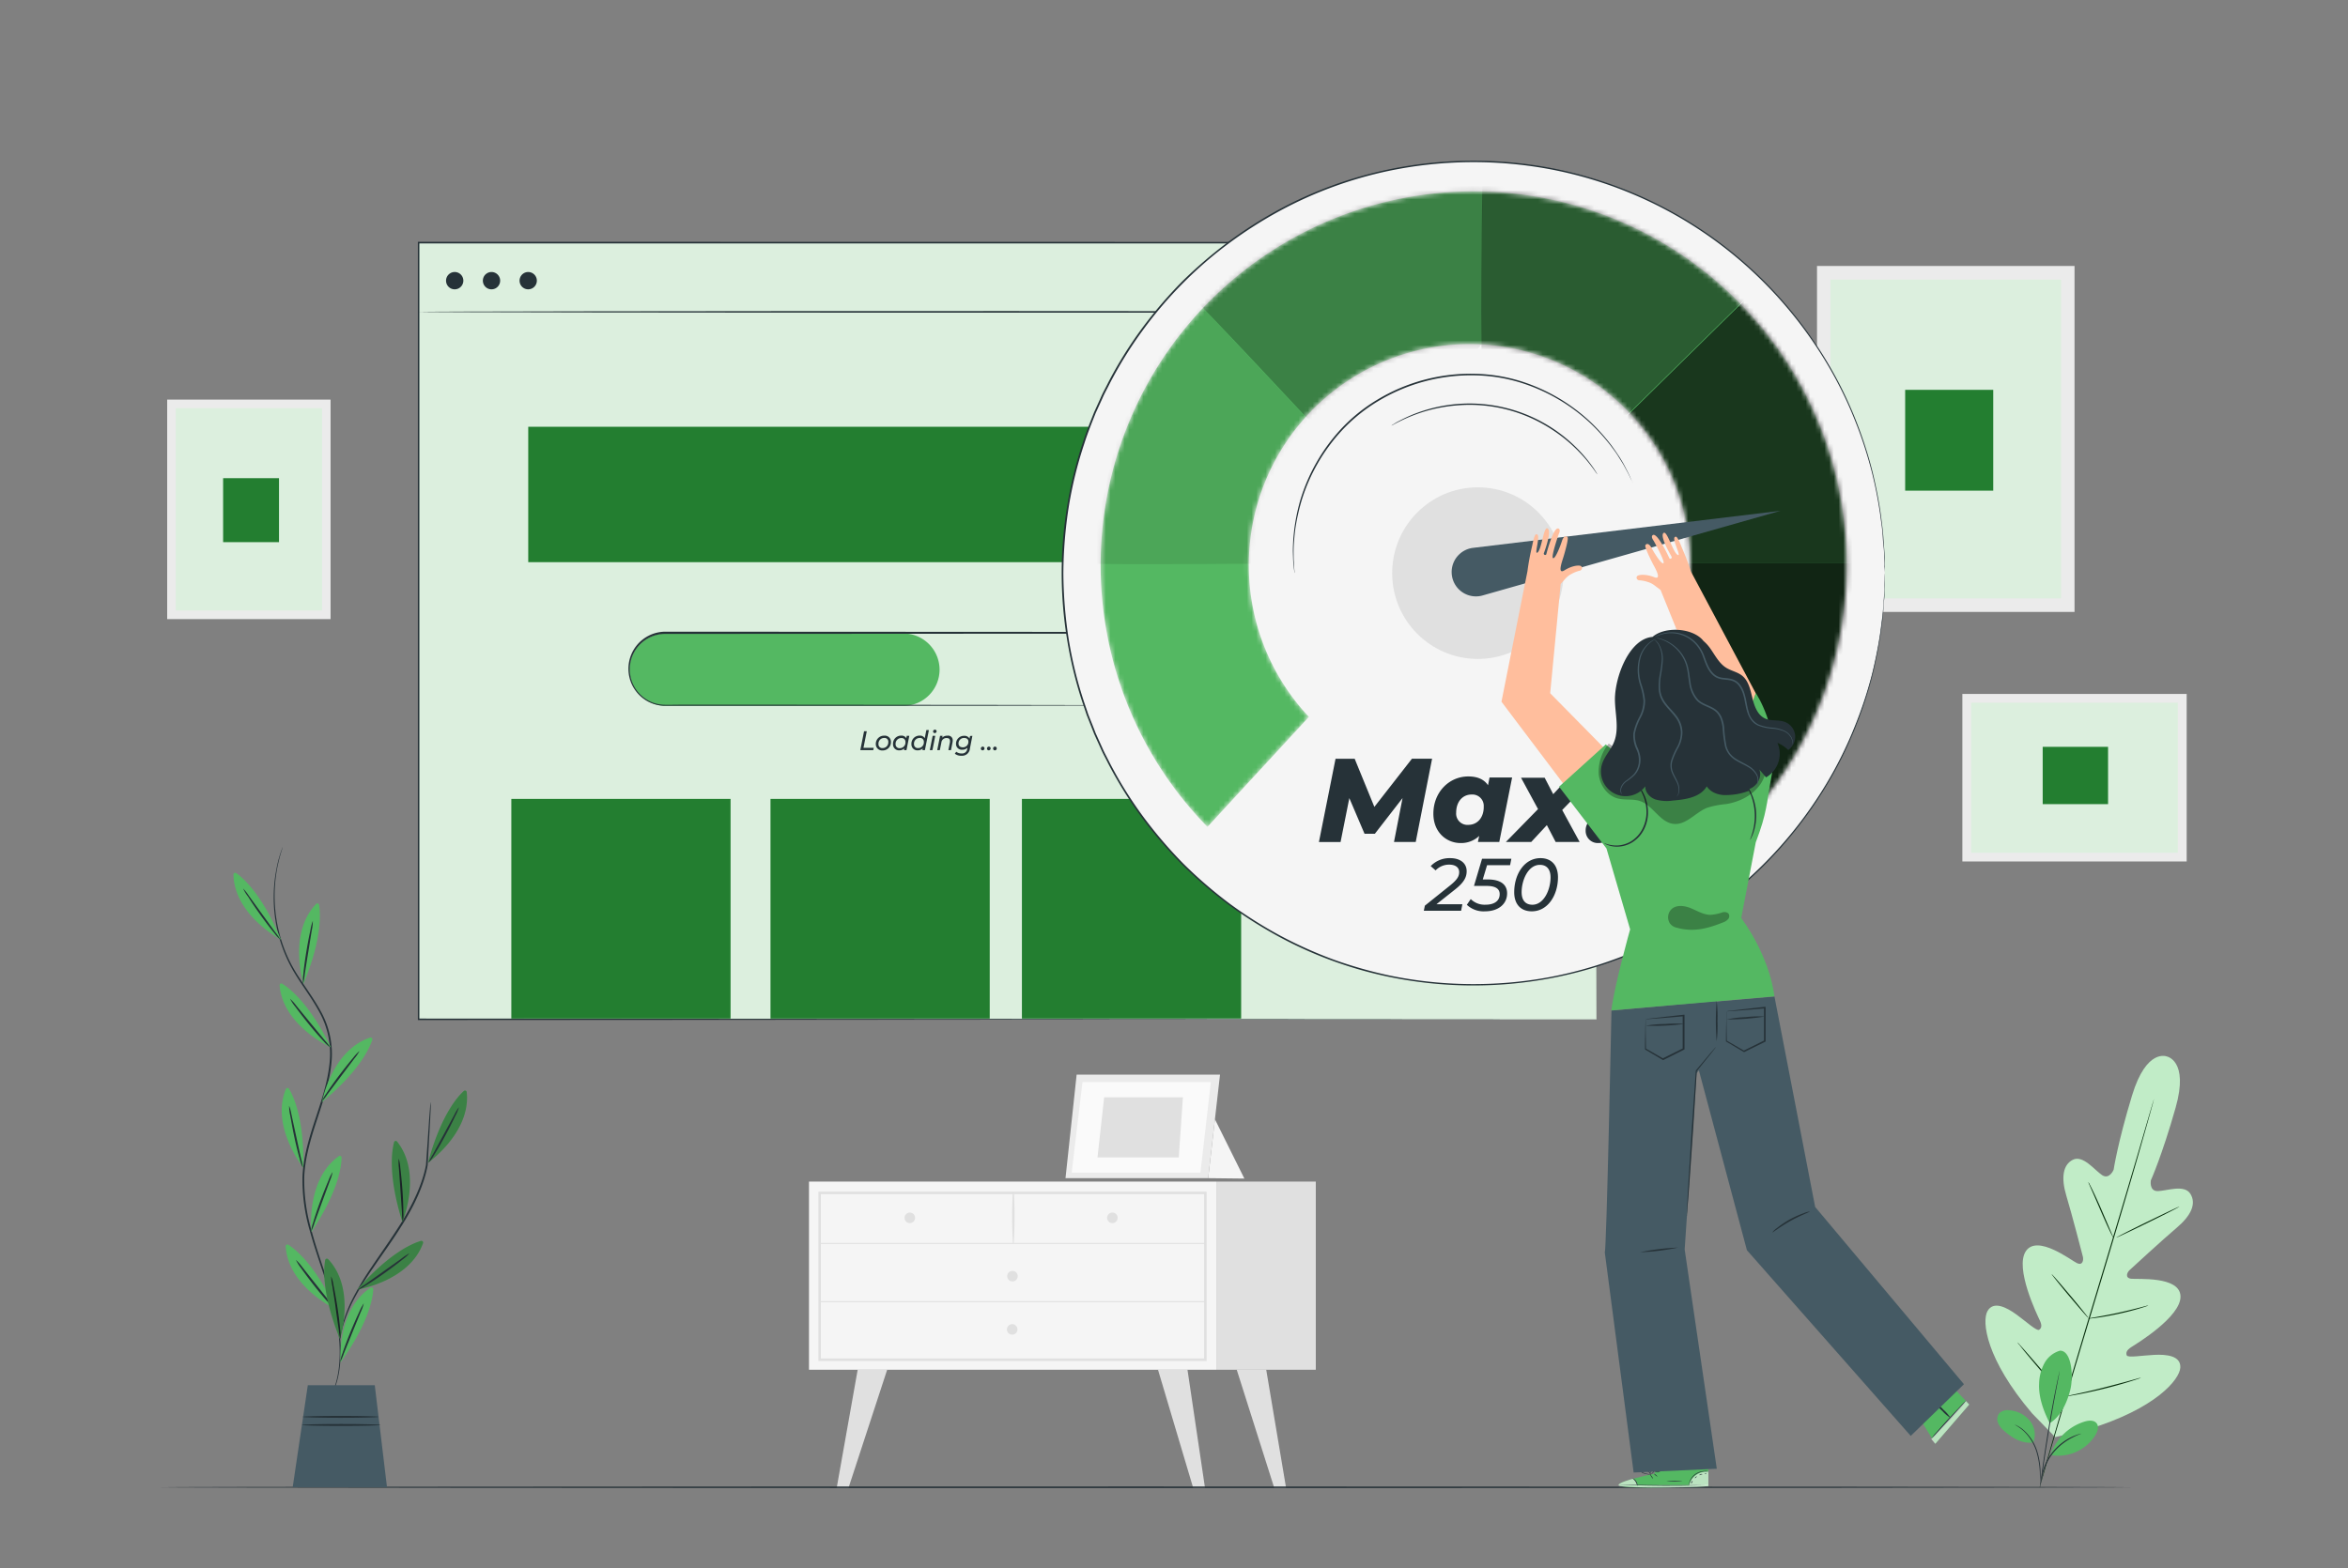 <svg xmlns="http://www.w3.org/2000/svg" width="500" height="334" fill="none"><rect width="100%" height="100%" fill="#808080" stroke="none"/><path fill="#C1ECC7" d="M461.447 225.049s-4.34-1.883-7.427 8.284c-3.087 10.166-3.927 15.831-3.927 15.831s-.9 2.178-2.466 1.142c-1.567-1.035-4.04-4.328-6.2-3.273-2.16 1.056-2.547 3.875-1.407 7.669 1.14 3.794 3.333 12.204 3.52 12.966.187.761-.04 1.944-1.22 1.409-1.18-.534-8.427-6.205-10.9-2.598-2.473 3.607 2.427 13.66 2.947 14.769s.373 1.643-.127 2.004-2.76-1.743-4.88-3.273-4.86-2.926-6.12-.721c-1.26 2.204-.353 10.24 9.493 21.803l4.914 5.057 6.886-1.63c14.527-4.382 19.627-10.655 19.76-13.18.134-2.525-2.92-2.839-5.533-2.712-2.613.127-5.66.668-5.873.107-.214-.561-.04-1.122.993-1.777 1.033-.654 10.593-6.446 10.453-10.821-.14-4.376-9.286-3.541-10.566-3.728-1.28-.187-.834-1.336-.267-1.844.567-.507 6.96-6.419 10-8.991s4.253-5.077 2.96-7.214c-1.293-2.138-5.107-.635-6.98-.615-1.873.02-1.46-2.291-1.46-2.291s2.367-5.244 5.267-15.464c2.9-10.221-1.954-10.942-1.954-10.942"/><path fill="#062C0B" d="M458.667 234.147s0 .074-.054.214l-.166.668c-.154.561-.374 1.376-.667 2.418a1014.4 1014.4 0 0 1-2.52 8.891c-2.16 7.495-5.226 17.823-8.666 29.219a4312.112 4312.112 0 0 0-8.714 29.211c-1.093 3.735-2 6.761-2.593 8.865l-.714 2.405-.186.628c-.047.14-.074.207-.074.207s0-.074.047-.214.1-.361.167-.635c.16-.561.38-1.376.666-2.418.58-2.104 1.441-5.144 2.521-8.891 2.16-7.495 5.226-17.822 8.666-29.225a4599.616 4599.616 0 0 0 8.714-29.198l2.593-8.871c.307-1.036.547-1.844.707-2.405.086-.267.146-.474.193-.628.046-.154.08-.241.08-.241Z"/><path fill="#062C0B" d="M444.707 251.796c.102.137.189.285.26.441.153.287.366.715.626 1.242a98.28 98.28 0 0 1 1.894 4.169c.706 1.643 1.333 3.079 1.8 4.208.213.501.4.922.546 1.269.085.15.145.313.18.481a2.148 2.148 0 0 1-.26-.441c-.16-.287-.373-.708-.626-1.242-.5-1.056-1.154-2.539-1.86-4.182-.707-1.643-1.334-3.066-1.827-4.195l-.56-1.269a1.69 1.69 0 0 1-.173-.481ZM450.667 263.613c0-.06 2.946-1.583 6.666-3.394 3.72-1.81 6.714-3.246 6.74-3.186.027.06-2.94 1.583-6.666 3.4-3.727 1.817-6.7 3.24-6.74 3.18ZM444.627 280.881c.164-.059.334-.1.506-.121l1.394-.247c1.173-.207 2.793-.501 4.573-.888a121.03 121.03 0 0 0 4.533-1.089l1.334-.354a2.72 2.72 0 0 1 .513-.107c-.153.085-.317.15-.487.194-.313.113-.78.26-1.333.427-1.14.348-2.74.775-4.52 1.163-1.78.387-3.42.668-4.6.828-.593.08-1.073.14-1.407.167-.167.031-.337.04-.506.027ZM436.88 271.388s.133.107.34.334c.207.228.507.562.873.976.727.835 1.714 2.004 2.8 3.286a148.793 148.793 0 0 1 2.74 3.34c.347.434.627.782.814 1.029.105.123.197.257.273.401a2.036 2.036 0 0 1-.347-.341 61.475 61.475 0 0 1-.866-.975c-.727-.835-1.72-2.004-2.8-3.287a168.92 168.92 0 0 1-2.747-3.34 37.98 37.98 0 0 1-.807-1.028 2.154 2.154 0 0 1-.273-.395ZM429.607 285.951c.161.126.307.272.433.434l1.12 1.249a473.82 473.82 0 0 1 7.187 8.417c.42.521.773.955 1.06 1.296.135.155.256.323.36.501a2.968 2.968 0 0 1-.434-.434l-1.12-1.256a461.535 461.535 0 0 1-3.62-4.182 348.352 348.352 0 0 1-3.566-4.228L430 286.445a3.279 3.279 0 0 1-.393-.494ZM439.607 297.494c.216-.077.439-.132.666-.167l1.754-.374c1.48-.321 3.526-.762 5.766-1.336 2.24-.575 4.26-1.102 5.72-1.51l1.727-.481c.217-.071.44-.122.667-.154-.2.098-.407.178-.62.241-.4.14-.98.334-1.707.554a98.44 98.44 0 0 1-5.707 1.584c-2.246.554-4.3.975-5.793 1.249-.74.133-1.333.24-1.767.3-.23.061-.468.093-.706.094Z"/><path fill="#F5F5F5" d="M259.007 251.689h-86.734v40.08h86.734v-40.08Z"/><path fill="#E0E0E0" d="M256.947 289.912H174.28V253.84h82.667v36.072Zm-82.147-.541h81.607v-35.003H174.8v35.003ZM280.194 251.689h-21.187v40.08h21.187v-40.08Z"/><path fill="#E0E0E0" d="M174.527 264.962h82.14a.116.116 0 0 0 .062-.04.118.118 0 0 0 .024-.07.118.118 0 0 0-.024-.07.116.116 0 0 0-.062-.04h-82.14a.112.112 0 0 0-.086.11.112.112 0 0 0 .086.11Z"/><path fill="#E0E0E0" d="M215.867 264.855c.227-3.625.239-7.261.033-10.888a.114.114 0 0 0-.113-.114.11.11 0 0 0-.08.034.11.11 0 0 0-.034.08 91.343 91.343 0 0 0 .034 10.888c0 .021.008.042.023.057a.08.08 0 0 0 .057.023.079.079 0 0 0 .056-.023.082.082 0 0 0 .024-.057ZM238 259.411a1.127 1.127 0 0 1-.691 1.037 1.12 1.12 0 0 1-1.464-1.466 1.125 1.125 0 0 1 1.035-.693 1.116 1.116 0 0 1 1.035.693c.056.136.085.282.085.429ZM194.867 259.411c0 .222-.066.44-.19.624a1.118 1.118 0 0 1-2.03-.409 1.127 1.127 0 0 1 .482-1.151 1.119 1.119 0 0 1 1.738.936ZM216.72 271.836a1.122 1.122 0 0 1-1.912.793 1.119 1.119 0 0 1-.306-.574 1.117 1.117 0 0 1 1.098-1.341 1.128 1.128 0 0 1 .792.328 1.133 1.133 0 0 1 .328.794ZM182.64 291.769l-4.467 25.164h2.514l8.233-25.164h-6.28ZM252.873 291.769l3.734 25.204h-2.513l-7.5-25.204h6.279ZM269.64 291.769l4.233 25.204h-2.513l-8-25.204h6.28ZM216.667 283.179a1.122 1.122 0 0 1-1.912.793 1.12 1.12 0 0 1 .17-1.726 1.111 1.111 0 0 1 1.414.139 1.134 1.134 0 0 1 .328.794ZM174.527 277.374h82.14a.122.122 0 0 0 .062-.04.118.118 0 0 0 .024-.07.116.116 0 0 0-.086-.111h-82.14a.11.11 0 0 0-.062.041.11.11 0 0 0-.024.07.112.112 0 0 0 .086.11Z"/><path fill="#EBEBEB" d="M441.767 56.653h-54.84v73.694h54.84V56.653Z"/><path fill="#DCEFDE" d="M438.907 59.552H389.78v67.902h49.127V59.552Z"/><path fill="#237E30" d="M424.453 83.04H405.7v21.475h18.753V83.039Z"/><path fill="#EBEBEB" d="M417.88 147.815V183.5h47.767v-35.685H417.88Z"/><path fill="#DCEFDE" d="M463.767 149.679H419.76v31.97h44.007v-31.97Z"/><path fill="#237E30" d="M434.987 159.084v12.205h13.92v-12.205h-13.92Z"/><path fill="#EBEBEB" d="M70.393 85.117H35.6v46.759h34.793v-46.76Z"/><path fill="#DCEFDE" d="M68.587 86.954H37.413v43.086h31.174V86.954Z"/><path fill="#237E30" d="M59.413 101.857h-11.9v13.627h11.9v-13.627Z"/><path fill="#EBEBEB" d="m229.267 228.91-2.373 22.051h30.386l2.52-22.051h-30.533Z"/><path fill="#FAFAFA" d="m230.513 230.493-2.306 19.299h27.42l2.22-19.299h-27.334Z"/><path fill="#E0E0E0" d="m235.127 233.74-1.42 12.806h17.306l.887-12.806h-16.773Z"/><path fill="#F5F5F5" d="m258.713 238.409 6.274 12.639-7.707-.087 1.527-13.38"/><path fill="#263238" d="M453.753 316.806c0 .093-93.92.173-209.74.173-115.82 0-209.766-.08-209.766-.173 0-.094 93.9-.174 209.753-.174 115.853 0 209.753.08 209.753.174Z"/><path fill="#DCEFDE" d="M339.96 51.71H89.113v165.443H339.96V51.71Z"/><path fill="#263238" d="M339.96 217.16c0-1.136-.053-64.529-.14-165.45l.14.14H89.133l.174-.174v165.451l-.16-.161 250.846.161-250.846.153h-.16V51.503h.193l250.827.04h.133v.133c-.14 100.955-.18 164.355-.18 165.484Z"/><path fill="#263238" d="M339.96 66.433c0 .093-56.16.173-125.42.173s-125.427-.08-125.427-.173c0-.094 56.147-.174 125.427-.174s125.42.08 125.42.174Z"/><path fill="#237E30" d="M322.78 90.908H112.487v28.838H322.78V90.908ZM155.573 170.18h-46.687v46.78h46.687v-46.78ZM210.76 170.18h-46.687v46.78h46.687v-46.78ZM264.3 170.18h-46.687v46.78H264.3v-46.78Z"/><path fill="#54B862" d="M192.367 150.353H141.76a7.706 7.706 0 0 1-5.452-2.261 7.734 7.734 0 0 1-2.261-5.461 7.73 7.73 0 0 1 2.271-5.443 7.7 7.7 0 0 1 5.442-2.252h50.607c2.045 0 4.007.814 5.454 2.263a7.742 7.742 0 0 1 2.259 5.466 7.741 7.741 0 0 1-2.273 5.439 7.71 7.71 0 0 1-5.44 2.249Z"/><path fill="#263238" d="m251.527 150.353.666-.046c.234 0 .507-.081.84-.134a7.711 7.711 0 0 0 5.96-6.012 7.783 7.783 0 0 0-.893-5.397 7.634 7.634 0 0 0-5.28-3.674 28.08 28.08 0 0 0-3.714-.114H236.44l-94.74.053a7.527 7.527 0 0 0-5.273 2.104 7.554 7.554 0 0 0-.349 10.53 7.523 7.523 0 0 0 5.122 2.45c1.073.053 2.187 0 3.273 0h25.153l42.594.04 28.713.053 7.807.034-7.807.033-28.713.054h-71.04a7.865 7.865 0 0 1-3.233-.922 7.914 7.914 0 0 1-1.088-13.182 7.875 7.875 0 0 1 4.841-1.668l94.74.047h12.666a25.622 25.622 0 0 1 3.747.134 7.77 7.77 0 0 1 5.098 3.312 7.822 7.822 0 0 1 1.175 5.973 7.947 7.947 0 0 1-2.153 3.934 7.783 7.783 0 0 1-2.793 1.757c-.37.133-.749.24-1.133.321-.34.047-.621.1-.847.113l-.673.207ZM184 155.757h.58l-.707 3.534h2.187l-.1.501h-2.76l.8-4.035ZM186.5 158.51a1.755 1.755 0 0 1 .506-1.292 1.735 1.735 0 0 1 1.287-.512 1.283 1.283 0 0 1 1.332.793c.07.172.103.357.095.543a1.756 1.756 0 0 1-.502 1.293 1.728 1.728 0 0 1-1.285.517 1.323 1.323 0 0 1-1.325-.805 1.325 1.325 0 0 1-.108-.537Zm2.667-.455a.798.798 0 0 0-.247-.649.788.788 0 0 0-.306-.181.786.786 0 0 0-.354-.031 1.192 1.192 0 0 0-.876.384 1.21 1.21 0 0 0-.317.905.798.798 0 0 0 .553.828.814.814 0 0 0 .353.034 1.204 1.204 0 0 0 .874-.385 1.19 1.19 0 0 0 .313-.905h.007ZM193.633 156.739l-.6 3.053h-.533l.073-.374a1.489 1.489 0 0 1-1.073.414 1.263 1.263 0 0 1-1.333-1.336 1.715 1.715 0 0 1 .472-1.277 1.717 1.717 0 0 1 1.254-.526 1.16 1.16 0 0 1 1.1.547l.1-.514.54.013Zm-.82 1.336a.819.819 0 0 0-.251-.649.824.824 0 0 0-.307-.181.792.792 0 0 0-.355-.031 1.184 1.184 0 0 0-.872.387 1.205 1.205 0 0 0-.315.902.81.81 0 0 0 .907.862 1.2 1.2 0 0 0 1.137-.817c.053-.159.072-.326.056-.493v.02ZM197.806 155.517l-.853 4.275h-.526l.073-.374c-.292.275-.68.423-1.08.414a1.263 1.263 0 0 1-1.334-1.336 1.72 1.72 0 0 1 1.047-1.669c.215-.091.447-.136.68-.134a1.165 1.165 0 0 1 1.107.554l.346-1.743.54.013Zm-1.073 2.538a.812.812 0 0 0-.246-.649.795.795 0 0 0-.661-.212 1.195 1.195 0 0 0-1.128.804c-.055.155-.077.32-.065.485a.816.816 0 0 0 .252.649.799.799 0 0 0 .662.213c.164-.001.326-.035.477-.101a1.203 1.203 0 0 0 .709-1.189ZM198.607 156.74h.553l-.6 3.052H198l.607-3.052Zm.093-.922a.379.379 0 0 1 .247-.364.364.364 0 0 1 .153-.024.335.335 0 0 1 .24.089.33.33 0 0 1 .107.232.39.39 0 0 1-.531.377.329.329 0 0 1-.188-.18.365.365 0 0 1-.028-.13ZM202.88 157.721a2.298 2.298 0 0 1-.034.361l-.339 1.71h-.554l.34-1.71a1.794 1.794 0 0 0 0-.254c0-.401-.226-.621-.706-.621a1.071 1.071 0 0 0-1.127.975l-.327 1.61h-.553l.607-3.053h.533l-.08.388a1.514 1.514 0 0 1 1.107-.421.967.967 0 0 1 .81.235.969.969 0 0 1 .323.78ZM207.067 156.739l-.52 2.672a1.685 1.685 0 0 1-.581 1.173 1.67 1.67 0 0 1-1.246.397 2.117 2.117 0 0 1-1.393-.434l.306-.421c.32.253.72.383 1.127.367a1.08 1.08 0 0 0 1.093-.576 1.08 1.08 0 0 0 .12-.419l.047-.22a1.551 1.551 0 0 1-1.107.421 1.225 1.225 0 0 1-1.237-.741 1.22 1.22 0 0 1-.096-.502 1.687 1.687 0 0 1 .501-1.234 1.676 1.676 0 0 1 1.239-.483 1.189 1.189 0 0 1 1.14.595l.113-.561.494-.034Zm-.847 1.243c0-.488-.333-.788-.907-.788a1.138 1.138 0 0 0-.86.335 1.151 1.151 0 0 0-.34.86c0 .495.34.795.914.795a1.142 1.142 0 0 0 .858-.34 1.157 1.157 0 0 0 .335-.862ZM208.873 159.458a.421.421 0 0 1 .025-.161.425.425 0 0 1 .087-.138.412.412 0 0 1 .295-.122.363.363 0 0 1 .36.374.395.395 0 0 1-.11.297.393.393 0 0 1-.432.096.366.366 0 0 1-.225-.346ZM210.18 159.458a.403.403 0 0 1 .407-.421.363.363 0 0 1 .336.232.386.386 0 0 1 .024.142.413.413 0 0 1-.11.297.407.407 0 0 1-.29.124.363.363 0 0 1-.367-.374ZM211.48 159.458a.402.402 0 0 1 .117-.299.402.402 0 0 1 .437-.093.362.362 0 0 1 .219.345.395.395 0 0 1-.242.389.406.406 0 0 1-.158.032.373.373 0 0 1-.373-.374ZM98.667 59.786a1.846 1.846 0 0 1-1.136 1.703 1.837 1.837 0 0 1-2.51-1.343 1.848 1.848 0 0 1 .783-1.893 1.838 1.838 0 0 1 2.863 1.533ZM106.507 59.786a1.848 1.848 0 0 1-1.136 1.703 1.837 1.837 0 0 1-2.509-1.343 1.841 1.841 0 0 1 .782-1.893 1.84 1.84 0 0 1 2.863 1.533ZM114.32 59.786a1.842 1.842 0 0 1-3.144 1.301 1.85 1.85 0 0 1-.394-2.011 1.843 1.843 0 0 1 1.705-1.134 1.844 1.844 0 0 1 1.833 1.844Z"/><path fill="#F5F5F5" d="M313.813 209.805c48.351 0 87.547-39.274 87.547-87.721 0-48.448-39.196-87.722-87.547-87.722-48.35 0-87.546 39.274-87.546 87.722 0 48.447 39.196 87.721 87.546 87.721Z"/><path fill="#263238" d="M401.333 122.084s0-.481-.053-1.423c0-.475-.033-1.056-.053-1.75-.02-.695 0-1.51-.12-2.419-.12-.908-.154-1.943-.247-3.066-.093-1.122-.293-2.358-.46-3.687a91.938 91.938 0 0 0-1.773-9.085 88.872 88.872 0 0 0-3.587-11.015 84.106 84.106 0 0 0-6.093-12.345 88.582 88.582 0 0 0-22.214-24.91 87.12 87.12 0 0 0-36.813-16.366 88.532 88.532 0 0 0-34.253.395 85.925 85.925 0 0 0-23 8.43 91.495 91.495 0 0 0-10.767 6.833 87.088 87.088 0 0 0-18.493 18.604 86.616 86.616 0 0 0-7.127 11.49c-.5 1.022-1.073 2.004-1.52 3.066l-1.427 3.126c-.846 2.131-1.713 4.269-2.413 6.473a85.77 85.77 0 0 0-3.333 13.54 95.33 95.33 0 0 0-1.147 14.095c.03 4.72.411 9.432 1.14 14.095.745 4.6 1.86 9.133 3.333 13.554l.56 1.636.274.822.313.802a108.85 108.85 0 0 1 1.267 3.213l1.413 3.126c.447 1.049 1.02 2.044 1.52 3.066a86.62 86.62 0 0 0 7.127 11.496A94.37 94.37 0 0 0 252 183.974a95.573 95.573 0 0 0 9.86 8.517 93.242 93.242 0 0 0 10.807 6.833A91.434 91.434 0 0 0 284 204.408a92.55 92.55 0 0 0 11.687 3.34 88.491 88.491 0 0 0 34.253.394 87.165 87.165 0 0 0 36.807-16.373 88.523 88.523 0 0 0 22.22-24.909 84.639 84.639 0 0 0 6.086-12.345 87.026 87.026 0 0 0 3.614-11.009c.826-3.386 1.406-6.426 1.78-9.084.16-1.336.34-2.552.46-3.681s.166-2.151.24-3.066c.073-.915.106-1.724.12-2.418.013-.695.04-1.283.053-1.751 0-.941.053-1.422.053-1.422v1.422c0 .468 0 1.056-.04 1.751-.04.694 0 1.509-.106 2.424-.107.916-.14 1.938-.227 3.067-.087 1.128-.28 2.358-.44 3.687a91.103 91.103 0 0 1-1.753 9.105 86.394 86.394 0 0 1-3.56 11.042 84.314 84.314 0 0 1-6.1 12.418 88.728 88.728 0 0 1-22.234 25.003A87.19 87.19 0 0 1 330 208.416a88.988 88.988 0 0 1-34.373-.368 86.046 86.046 0 0 1-23.147-8.45 92.6 92.6 0 0 1-10.813-6.853 96.232 96.232 0 0 1-9.907-8.544 95.203 95.203 0 0 1-8.667-10.134 87.056 87.056 0 0 1-7.16-11.543c-.5-1.022-1.073-2.004-1.526-3.073l-1.42-3.139c-.42-1.076-.84-2.144-1.267-3.22l-.32-.808-.273-.822-.56-1.65a85.666 85.666 0 0 1-3.334-13.607 87.622 87.622 0 0 1 0-28.296 85.557 85.557 0 0 1 3.334-13.6c.7-2.212 1.573-4.35 2.42-6.494l1.42-3.14c.453-1.055 1.026-2.05 1.526-3.072a86.474 86.474 0 0 1 7.16-11.537 93.927 93.927 0 0 1 8.667-10.133 96.033 96.033 0 0 1 9.913-8.497 91.588 91.588 0 0 1 10.814-6.88 86.054 86.054 0 0 1 23.146-8.45A88.695 88.695 0 0 1 330 35.73a87.42 87.42 0 0 1 36.907 16.46 88.625 88.625 0 0 1 22.233 25.003 84.58 84.58 0 0 1 6.08 12.385 86.664 86.664 0 0 1 3.56 11.042c.82 3.393 1.387 6.446 1.753 9.105.16 1.336.334 2.558.44 3.687.107 1.129.16 2.158.227 3.073s.133 1.75.133 2.418c0 .668 0 1.282.04 1.757-.04.915-.04 1.423-.04 1.423Z"/><mask id="a" width="160" height="137" x="234" y="40" maskUnits="userSpaceOnUse" style="mask-type:luminance"><path fill="#fff" d="M278.733 152.705a47.13 47.13 0 0 1-12.12-24.316 47.18 47.18 0 0 1 3.309-26.977 47.064 47.064 0 0 1 17.634-20.652 46.931 46.931 0 0 1 26.087-7.449 46.935 46.935 0 0 1 25.85 8.236 47.072 47.072 0 0 1 17.003 21.178 47.184 47.184 0 0 1 2.492 27.065 47.129 47.129 0 0 1-12.848 23.937l23.653 23.139a79.644 79.644 0 0 0 21.882-40.623 79.749 79.749 0 0 0-4.297-45.962 79.577 79.577 0 0 0-29.032-35.844 79.34 79.34 0 0 0-44.005-13.672 79.33 79.33 0 0 0-44.177 13.097 79.564 79.564 0 0 0-29.496 35.462 79.757 79.757 0 0 0-4.894 45.902 79.664 79.664 0 0 0 21.352 40.906l21.607-23.427Z"/></mask><g mask="url(#a)"><path fill="#54B862" d="M278.733 152.705a47.13 47.13 0 0 1-12.12-24.316 47.188 47.188 0 0 1 3.308-26.977 47.072 47.072 0 0 1 17.635-20.652 46.931 46.931 0 0 1 26.087-7.449 46.937 46.937 0 0 1 25.85 8.236 47.072 47.072 0 0 1 17.003 21.178 47.184 47.184 0 0 1 2.492 27.065 47.129 47.129 0 0 1-12.848 23.937l23.653 23.139a79.651 79.651 0 0 0 21.882-40.623 79.757 79.757 0 0 0-4.297-45.962 79.572 79.572 0 0 0-29.033-35.844 79.335 79.335 0 0 0-44.004-13.672 79.332 79.332 0 0 0-44.178 13.097 79.569 79.569 0 0 0-29.495 35.462 79.749 79.749 0 0 0-4.895 45.902 79.673 79.673 0 0 0 21.353 40.906l21.607-23.427Z"/><path fill="#000" d="M355.386 119.986h42.727s-4.32 34.85-5.187 35.498c-.866.648-26.14 29.873-26.14 29.873l-28.733-34.202 17.333-31.169Z" opacity=".8"/><path fill="#000" d="m343.86 91.162 30.233-29.74 21.287 31.824 2.84 26.74H355.9l-7.707-17-4.333-11.824Z" opacity=".7"/><path fill="#000" d="M315.673 80.374c-.513-.869 0-42.86 0-42.86l26.053 3.28 32.08 20.749-30.82 30.3-19.406-2.812-7.907-8.657Z" opacity=".5"/><path fill="#000" d="M253.613 63.06c.667.213 28.733 30.3 28.733 30.3l25.06-9.954 8.04-10.02.227-35.844-29.867 3.28-32.193 22.237Z" opacity=".3"/><path fill="#000" d="M231.553 119.986c.667.434 47.527 0 47.527 0l-.827-30.915-22.627-24.048-15.433 18.384-8.64 36.579Z" opacity=".1"/></g><path fill="#E0E0E0" d="M314.7 140.36c10.074 0 18.24-8.183 18.24-18.276 0-10.094-8.166-18.277-18.24-18.277-10.074 0-18.24 8.183-18.24 18.277 0 10.093 8.166 18.276 18.24 18.276Z"/><path fill="#455A64" d="M309.333 123.306a5.18 5.18 0 0 0 2.464 3.084 5.163 5.163 0 0 0 3.916.45l63.44-18.036-65.473 7.895a5.182 5.182 0 0 0-4.497 4.38 5.223 5.223 0 0 0 .15 2.227Z"/><path fill="#263238" d="m304.96 161.616-3.487 17.735h-4.626l1.82-9.352-5.894 7.602h-2.2l-3.24-7.595-1.866 9.352h-4.607l3.54-17.736h4.073l4.194 10.254 8-10.26h4.293ZM322 165.617l-2.733 13.734h-4.554l.28-1.289a5.598 5.598 0 0 1-3.966 1.516c-2.96 0-5.794-2.251-5.794-6.259 0-4.556 3.334-7.929 7.434-7.929 1.846 0 3.333.561 4.2 1.877l.326-1.65H322Zm-6.047 6.259a2.42 2.42 0 0 0-2.6-2.632c-1.9 0-3.266 1.543-3.266 3.848a2.413 2.413 0 0 0 1.574 2.475 2.4 2.4 0 0 0 1.032.137c1.927-.02 3.267-1.543 3.267-3.828h-.007ZM332.667 172.538l3.713 6.813h-5.107l-1.873-3.594-3.333 3.594h-5.4l6.853-7.007-3.62-6.68h5.033l1.82 3.5 3.267-3.5h5.313l-6.666 6.874ZM337.66 176.946a2.98 2.98 0 0 1 .881-2.202 2.962 2.962 0 0 1 2.206-.864 2.532 2.532 0 0 1 1.915.724 2.528 2.528 0 0 1 .751 1.908 2.998 2.998 0 0 1-.874 2.191 2.983 2.983 0 0 1-2.186.875 2.578 2.578 0 0 1-1.913-.734 2.589 2.589 0 0 1-.78-1.898ZM305.88 192.618h5.526l-.266 1.376h-7.94l.22-1.076 5.38-4.315c1.487-1.202 1.927-1.93 1.927-2.832 0-.902-.667-1.597-2.16-1.597a3.952 3.952 0 0 0-2.86 1.229l-1.04-.915a5.514 5.514 0 0 1 4.133-1.696c2.24 0 3.52 1.142 3.52 2.772 0 1.282-.553 2.391-2.447 3.887l-3.993 3.167ZM316.667 184.294l-.914 3.04h1.074c2.826 0 4.106 1.169 4.106 2.959 0 2.291-1.88 3.828-4.706 3.828a5.186 5.186 0 0 1-3.867-1.39l.833-1.222a4.16 4.16 0 0 0 3.147 1.202c1.907 0 3.013-.835 3.013-2.244 0-1.089-.786-1.757-2.806-1.757h-2.667l1.72-5.792h6.24l-.273 1.376h-4.9ZM322.447 190.053c0-3.841 2.166-7.261 5.593-7.261 2.32 0 3.727 1.503 3.727 4.068 0 3.847-2.18 7.261-5.574 7.261-2.34 0-3.746-1.503-3.746-4.068Zm7.74-3.16c0-1.757-.854-2.672-2.274-2.672-2.493 0-3.886 3.246-3.886 5.825 0 1.757.853 2.672 2.293 2.672 2.473-.007 3.867-3.247 3.867-5.825Z"/><path fill="#54B862" d="m409.293 302.951 2.834 4.583 7.213-8.35-3.8-4.042-6.247 7.809Z"/><path fill="#263238" d="M418.7 298.329c-.269.467-.593.9-.967 1.289-.667.761-1.553 1.783-2.587 2.892l-2.666 2.819a7.512 7.512 0 0 1-1.16 1.116c.277-.462.603-.892.973-1.283.667-.761 1.56-1.783 2.587-2.892l2.667-2.819a7.943 7.943 0 0 1 1.153-1.122Z"/><path fill="#263238" d="M412.06 298.763a7.496 7.496 0 0 1 1.773 1.51 7.856 7.856 0 0 1 1.527 1.756 7.785 7.785 0 0 1-1.773-1.509 8.106 8.106 0 0 1-1.527-1.757Z"/><path fill="#fff" d="m412.127 307.534 7.213-8.35-.713-.768-7.367 8.109.773.929" opacity=".6"/><path fill="#54B862" d="M352.387 313.9v-1.129l11.393.087v3.714l-.667.04c-3.133.147-15.933.527-18-.074-2.386-.674 7.274-2.638 7.274-2.638Z"/><path fill="#fff" d="M359.667 316.465a3.625 3.625 0 0 1 1.466-2.245 4.038 4.038 0 0 1 2.667-.748v2.953l-4.133.04Z" opacity=".6"/><path fill="#fff" d="M347.667 315.015s-3.387.889-2.974 1.41c.414.521 13.367.588 19.08.147v-.234l-15.106.04s-.34-1.336-1-1.363Z" opacity=".6"/><path fill="#263238" d="M363.94 316.331h-.76l-2.06.074c-1.74.047-4.147.087-6.807.073-2.66-.013-5.066-.067-6.806-.133l-2.06-.094-.56-.033h-.194.754l2.06.047c1.746.046 4.146.086 6.806.1 2.66.013 5.06 0 6.807 0l2.06-.034h.76Z"/><path fill="#263238" d="M348.667 316.545a4.036 4.036 0 0 0-.374-.922 4.344 4.344 0 0 0-.666-.735c.344.114.634.352.813.668.202.287.284.642.227.989ZM352 314.982s-.187-.167-.353-.408c-.167-.24-.267-.461-.234-.474.034-.013.187.16.354.408.166.247.28.454.233.474ZM352.94 314.534s-.207-.087-.4-.254c-.193-.167-.327-.32-.3-.347a.992.992 0 0 1 .393.254c.194.167.334.321.307.347ZM353.527 313.539a1.426 1.426 0 0 1-.594.067 1.472 1.472 0 0 1-.586-.06c.187-.068.388-.091.586-.067.2-.024.402-.003.594.06ZM353.733 312.838a1.277 1.277 0 0 1-.666.173 1.202 1.202 0 0 1-.667-.087c.22-.033.444-.047.667-.04.219-.04.443-.055.666-.046Z"/><path fill="#263238" d="M351.64 314.054c-.24.044-.487.044-.727 0a4.334 4.334 0 0 1-.773-.161 2.166 2.166 0 0 1-.447-.173.357.357 0 0 1-.18-.214.26.26 0 0 1 .114-.267 1.405 1.405 0 0 1 1.653.367c.107.134.187.289.233.454v.187a1.694 1.694 0 0 0-.326-.581 1.334 1.334 0 0 0-.614-.381 1.193 1.193 0 0 0-.873.054c-.114.073-.073.2.053.274.132.069.271.125.414.167.244.078.494.14.746.187.42.066.727.066.727.087Z"/><path fill="#263238" d="M351.453 314.087a.606.606 0 0 1-.08-.468c.025-.179.094-.348.2-.494a.756.756 0 0 1 .614-.347.253.253 0 0 1 .099.037.263.263 0 0 1 .119.17.275.275 0 0 1 .002.107.754.754 0 0 1-.127.307 2.173 2.173 0 0 1-.347.407 1.098 1.098 0 0 1-.42.274s.147-.12.347-.334c.117-.125.222-.262.313-.407.1-.147.167-.401 0-.434-.166-.034-.366.153-.48.287a.998.998 0 0 0-.213.441 1.727 1.727 0 0 0-.027.454ZM363.733 313.439h-.84a3.84 3.84 0 0 0-1.833.668 3.338 3.338 0 0 0-1.153 1.503c-.18.447-.2.755-.227.748a.592.592 0 0 1 0-.214c.024-.193.069-.384.133-.568a3.337 3.337 0 0 1 1.16-1.569 3.696 3.696 0 0 1 1.914-.668c.208-.019.418-.019.626 0a.81.81 0 0 1 .22.1ZM358.247 315.429a9.822 9.822 0 0 1-3.334 0c0-.04.74 0 1.654 0 .913 0 1.673-.033 1.68 0Z"/><path fill="#263238" d="M360.467 315.436s-.06.147-.14.308c-.08.16-.114.293-.154.293-.04 0-.06-.167 0-.347.06-.18.274-.274.294-.254ZM361.333 314.474s-.046.134-.166.241c-.12.107-.234.18-.26.153-.027-.026.046-.133.166-.24.12-.107.214-.18.26-.154ZM362.52 314.033c0 .034-.16.034-.327.087-.166.054-.286.141-.32.114-.033-.027.067-.167.274-.234.206-.067.386 0 .373.033ZM363.373 313.826c0 .034-.053.087-.146.121-.094.033-.18.04-.194 0-.013-.04.054-.087.147-.121.093-.033.153-.026.193 0Z"/><path fill="#FFBE9D" d="m347.7 165.53-17.593-17.862 2.233-23.267.4-.46c.22-.254.467-.535.76-.842a4.363 4.363 0 0 1 1.167-.855 6.908 6.908 0 0 1 1.68-.668c.553-.074.733-.775.293-1.009-.44-.234-1.96-.053-3.48.909-1.52.962-.593-1.677-.28-2.672.313-.996 1.167-4.008.94-4.336-.32-.474-.907-.207-1.207.762-.3.968-1.386 3.841-1.893 3.66-.507-.18 1.193-5.09 1.193-5.09s.534-.988-.046-1.215c-1.04-.415-2.447 4.929-2.574 5.437-.08.354-.666.18-.526-.194s1.8-4.863.74-5.29c-.807-.328-1.2 4.382-2.067 5.13-.867.748.667-3.547-.12-3.828-.293-.107-.533-.147-1.053 2.439a51.968 51.968 0 0 0-1 5.397l-5.534 27.795 17.334 22.973 10.633-6.914ZM356.667 114.388c-.727.414 1.546 4.369.56 3.794-.987-.574-2.214-5.15-2.947-4.676-.967.615 1.493 4.71 1.673 5.07.18.361-.34.628-.486.288-.214-.481-2.554-5.478-3.5-4.89-.527.327.173 1.209.173 1.209s2.533 4.529 2.08 4.79c-.453.26-2.047-2.338-2.52-3.26-.473-.922-1.087-1.062-1.333-.535-.16.361 1.213 3.2 1.7 4.095.486.895 1.86 3.34.193 2.672-1.667-.668-3.193-.574-3.58-.267-.387.307-.087.962.467.935.604.042 1.2.163 1.773.361.48.143.931.369 1.333.668.34.247.634.481.894.668l.48.381 9.506 23.487-8.633 20.14 13.387 4.996 6-26.639-13.794-25.919a51.176 51.176 0 0 0-1.953-5.123c-.973-2.479-1.2-2.405-1.473-2.245Z"/><path fill="#455A64" d="m386.533 257.093-8.667-44.823-12.279 1.062v-.106l-22.427 2.037s-1.054 51.476-1.427 51.476l6.147 46.927 17.707-.808-6.84-46.714 2.52-37.481.506-.668L372 266.305l34.887 39.559 11.333-11.009-31.687-37.762Z"/><path fill="#263238" d="M359.193 259.07a1.566 1.566 0 0 1 0-.387c0-.287 0-.668.04-1.096.047-.995.12-2.358.207-4.008.213-3.44.507-8.109.827-13.273.326-4.676.626-8.964.853-12.238v-.04l3.073-3.66.854-.982c.2-.227.306-.341.32-.328a2.755 2.755 0 0 1-.26.375l-.8 1.028-2.974 3.688v-.074c-.206 3.273-.473 7.555-.766 12.238-.36 5.164-.667 9.826-.927 13.266-.133 1.664-.24 3.02-.32 4.008-.047.441-.08.802-.107 1.089.011.132.004.264-.02.394ZM365.56 213.226c.175 1.422.233 2.856.173 4.288a26.16 26.16 0 0 1-.173 4.289 53.164 53.164 0 0 1 0-8.577ZM350.44 217.1c.18-.053.366-.084.553-.094l1.634-.193c1.42-.167 3.466-.395 5.92-.668h.166v7.394l-.093.047-.127.06-4.26 2.138-.086.04-.074-.047-3.706-2.198-.067-.046v-.074c0-1.904.053-3.487.067-4.676l.04-1.256a1.744 1.744 0 0 1 0-.421c.02.158.031.316.033.475v1.289c0 1.149.04 2.705.073 4.576l-.073-.127 3.733 2.157h-.153l4.273-2.124.127-.067-.1.161v-7.121l.173.154c-2.4.213-4.413.374-5.846.48l-1.674.121a6.313 6.313 0 0 1-.533.02ZM367.707 215.416c.181-.047.366-.076.553-.086l1.633-.201c1.42-.167 3.467-.394 5.92-.668h.167V221.856l-.1.047-.127.067-4.28 2.11-.08.034-.08-.04-3.706-2.205-.067-.04v-.053c0-1.904.053-3.487.073-4.676v-1.263a1.852 1.852 0 0 1 0-.421c.02.158.031.316.034.475v1.289c0 1.149.04 2.705.073 4.576l-.073-.12 3.733 2.157h-.047l4.274-2.124.126-.06-.1.153v-7.114l.167.154c-2.4.214-4.413.374-5.847.481l-1.673.12c-.191.016-.382.02-.573.013Z"/><path fill="#263238" d="M358.72 218.102c-2.744.36-5.514.49-8.28.387a24.275 24.275 0 0 1 4.133-.367 25.077 25.077 0 0 1 4.147-.02ZM375.833 216.526a48.82 48.82 0 0 1-8.126.621 23.437 23.437 0 0 1 4.046-.488 24.609 24.609 0 0 1 4.08-.133ZM357.333 265.75a47.125 47.125 0 0 1-8.053.989 47.226 47.226 0 0 1 8.053-.989ZM385.413 258.062c0 .1-1.92.781-4.126 2.004-2.207 1.222-3.814 2.531-3.887 2.451.283-.357.617-.67.993-.928a20.137 20.137 0 0 1 2.727-1.831 20.449 20.449 0 0 1 2.98-1.336c.415-.19.859-.312 1.313-.36ZM347.7 102.872a2.617 2.617 0 0 1-.127-.247l-.36-.735c-.153-.321-.333-.735-.573-1.196l-.867-1.596c-.333-.588-.753-1.223-1.186-1.93-.434-.709-.987-1.424-1.56-2.199a42.137 42.137 0 0 0-4.407-4.863A38.56 38.56 0 0 0 324 81.563a34.957 34.957 0 0 0-9.907-1.61 38.318 38.318 0 0 0-20.626 5.497 35.504 35.504 0 0 0-7.8 6.34 38.762 38.762 0 0 0-8.454 14.696 42.752 42.752 0 0 0-1.413 6.406c-.113.955-.2 1.857-.26 2.672-.06.815-.08 1.583-.073 2.264.006.682 0 1.283.04 1.811.04.527.073.968.093 1.336.02.367.047.614.06.815a2.18 2.18 0 0 1 0 .28 1.937 1.937 0 0 1-.047-.274c0-.2-.053-.474-.086-.815-.034-.34-.1-.801-.134-1.336-.033-.534-.04-1.135-.066-1.817-.027-.681 0-1.443.04-2.278s.126-1.73.233-2.672a41.801 41.801 0 0 1 1.333-6.466 38.81 38.81 0 0 1 8.454-14.836 35.429 35.429 0 0 1 7.86-6.406 38.445 38.445 0 0 1 20.806-5.551c3.395.063 6.763.617 10 1.643a38.641 38.641 0 0 1 14.7 8.684 42.078 42.078 0 0 1 4.394 4.923c.573.788 1.086 1.53 1.546 2.231.46.702.84 1.336 1.167 1.95l.84 1.617c.233.468.4.882.547 1.216.146.334.246.568.326.748.049.077.091.158.127.241Z"/><path fill="#263238" d="M340.16 101.028a2.204 2.204 0 0 1-.313-.394c-.2-.267-.46-.668-.854-1.176a33.219 33.219 0 0 0-9.8-8.764A31.82 31.82 0 0 0 310.7 86.32a33.279 33.279 0 0 0-7.727 1.443 33.827 33.827 0 0 0-4.94 2.004c-.566.26-.986.514-1.286.668-.148.085-.301.159-.46.22.132-.108.275-.202.426-.28.287-.167.667-.441 1.26-.722a30.276 30.276 0 0 1 4.92-2.097 32.192 32.192 0 0 1 17.458-.742 32.232 32.232 0 0 1 15.282 8.49 30.468 30.468 0 0 1 3.467 4.075c.38.508.62.935.807 1.216.092.14.177.285.253.434Z"/><path fill="#54B862" d="m373.893 179.385-3.1 16.145c6.46 9.005 7.047 16.7 7.047 16.7l-34.707 2.993c.667-5.458 4-17.261 4-17.261l-5.04-17.235L332 167.574l10-9.044c-.193.507 9.393 6.065 9.393 6.065l13.774.12c.677.07 1.346.202 2 .394l6.726-17.481s5.2 7.669 3.46 17.081c-1.246 6.68-1.006 8.263-3.46 14.696"/><path fill="#263238" d="M348.72 167.12c.196.176.367.378.507.601.414.593.762 1.229 1.04 1.897.403 1 .629 2.063.666 3.14a7.933 7.933 0 0 1-.82 3.854 6.844 6.844 0 0 1-2.666 2.9 6.289 6.289 0 0 1-3.107.835 5.443 5.443 0 0 1-2.12-.408 3.294 3.294 0 0 1-.527-.274c-.113-.067-.173-.113-.166-.12a6.88 6.88 0 0 0 2.813.554 6.316 6.316 0 0 0 2.947-.861 6.73 6.73 0 0 0 2.513-2.779 7.824 7.824 0 0 0 .813-3.688 9.497 9.497 0 0 0-.6-3.059 19.57 19.57 0 0 0-1.293-2.592ZM372.7 178.877c-.06 0 .24-.668.533-1.73a12.571 12.571 0 0 0-.666-8.464c-.46-1.015-.854-1.59-.807-1.623.047-.033.133.12.327.374.254.361.477.743.666 1.142a11.37 11.37 0 0 1 .687 8.644 7.626 7.626 0 0 1-.507 1.243c-.12.28-.213.427-.233.414Z"/><path fill="#000" d="M368.047 194.562a1.379 1.379 0 0 0-1.38-.174c-.758.248-1.54.41-2.334.481-1.486.033-2.826-.808-4.2-1.383-1.373-.574-3.113-.828-4.2.187a2.4 2.4 0 0 0-.353 2.979 2.33 2.33 0 0 0 1.453.949c3.467.982 6.447.26 9.84-1.102.426-.133.81-.375 1.114-.702a.968.968 0 0 0 .06-1.235ZM342.58 158.396a9.403 9.403 0 0 0-2.14 6.5c.227 2.324 1.8 4.582 4.053 5.183 1.547.408 3.233.04 4.747.555 2.793.942 4.273 4.609 7.213 4.869 2.667.241 4.593-2.451 7.073-3.44a19.178 19.178 0 0 1 4.061-.788c2.82-.461 5.593-1.824 7.239-4.162 1.647-2.338 1.914-5.744.2-8.016-1.833-2.445-5.233-3.046-8.279-3.046-4.63.001-9.213.928-13.48 2.726a8.478 8.478 0 0 0-2.56 1.503 3.48 3.48 0 0 0-1.221 2.632" opacity=".3"/><path fill="#263238" d="M382.267 156.546a3.461 3.461 0 0 0-2.16-2.759c-1.334-.515-2.907-.147-4.214-.728-1.633-.728-2.32-2.672-2.733-4.389-.413-1.717-.807-3.667-2.213-4.77-.974-.761-2.26-.988-3.334-1.643-1.553-.955-2.4-2.705-3.46-4.195a8.385 8.385 0 0 0-1.42-1.543l-.06-.087c-2.26-2.725-8.28-3.079-10.88-.668l.1-.093c-4.853.367-7.933 8.223-8 13.199 0 3.1.967 6.34-.2 9.205-.666 1.67-2.04 3.013-2.56 4.737a5.264 5.264 0 0 0 2.661 6.216 5.247 5.247 0 0 0 6.573-1.54c-.074 1.262.966 2.378 2.153 2.805a8.831 8.831 0 0 0 3.747.227c2.666-.22 5.8-.668 7.18-3.012.926 1.396 2.746 1.963 4.413 1.843a13.473 13.473 0 0 0 4.747-.975 2.438 2.438 0 0 1-.174-.274c.25-.094.491-.21.72-.347 1.28-.782 2.074-2.479 1.474-3.861l1.453 1.69a5.814 5.814 0 0 0 2.427-7.348 7.034 7.034 0 0 1 2.286 1.529 3.492 3.492 0 0 0 1.474-3.219Z"/><path fill="#455A64" d="M381.653 158.617a2.41 2.41 0 0 0-.313-1.577 3.236 3.236 0 0 0-1.407-1.249 7.802 7.802 0 0 0-2.473-.575 10.008 10.008 0 0 1-3.093-.668 3.72 3.72 0 0 1-1.414-1.115 5.491 5.491 0 0 1-.86-1.697c-.413-1.229-.506-2.585-.913-3.874a5.826 5.826 0 0 0-.907-1.824 2.945 2.945 0 0 0-1.673-1.082c-.667-.167-1.413-.154-2.14-.301a3.453 3.453 0 0 1-1.907-1.035c-1.013-1.049-1.413-2.398-1.86-3.567a7.914 7.914 0 0 0-1.793-3.013 7.103 7.103 0 0 0-6.953-1.917c-.531.154-1.052.339-1.56.554.116-.088.241-.164.373-.227a6.636 6.636 0 0 1 1.153-.461 7.17 7.17 0 0 1 4.52.134 7.33 7.33 0 0 1 2.667 1.71 8.022 8.022 0 0 1 1.893 3.106c.454 1.183.86 2.479 1.807 3.441.46.491 1.065.821 1.727.941.666.134 1.406.114 2.153.301a3.33 3.33 0 0 1 1.867 1.229c.434.581.757 1.238.953 1.937.42 1.336.5 2.672.9 3.875a4.048 4.048 0 0 0 2.087 2.672 9.848 9.848 0 0 0 3 .668 7.742 7.742 0 0 1 2.533.668 3.259 3.259 0 0 1 1.433 1.336c.211.369.313.791.294 1.215a1.406 1.406 0 0 1-.094.395Z"/><path fill="#455A64" d="M373.133 168.242s.14-.06.367-.22c.324-.242.559-.585.667-.975a2.606 2.606 0 0 0-.114-1.857 4.492 4.492 0 0 0-1.766-1.777c-.8-.508-1.787-.889-2.76-1.51a5.134 5.134 0 0 1-1.334-1.189 5.015 5.015 0 0 1-.86-1.73 28.29 28.29 0 0 1-.513-4.008c-.167-1.336-.58-2.799-1.767-3.621-1.186-.821-2.666-1.055-3.726-2.137a6.932 6.932 0 0 1-1.62-3.694c-.207-1.269-.294-2.479-.58-3.561a8.231 8.231 0 0 0-1.334-2.779 8.818 8.818 0 0 0-3.5-2.772c-.986-.407-1.58-.487-1.573-.527.144.001.287.019.427.053.409.083.81.202 1.2.354a8.617 8.617 0 0 1 3.64 2.745 8.305 8.305 0 0 1 1.42 2.853c.306 1.109.4 2.331.62 3.574a6.593 6.593 0 0 0 1.546 3.52c.927.982 2.427 1.222 3.687 2.091a4.049 4.049 0 0 1 1.38 1.763c.267.67.442 1.374.52 2.091.066 1.326.227 2.645.48 3.948.147.584.407 1.134.767 1.617.35.449.776.834 1.26 1.135.933.608 1.92 1.009 2.74 1.543a4.59 4.59 0 0 1 1.806 1.904c.281.634.305 1.353.067 2.004a1.89 1.89 0 0 1-.76.989 1.107 1.107 0 0 1-.387.173ZM357.033 169.705c.282-.388.436-.855.44-1.336 0-.549-.118-1.091-.346-1.59-.254-.594-.667-1.215-1.014-2.004a3.97 3.97 0 0 1-.28-2.672c.307-.994.718-1.952 1.227-2.859.552-.97.852-2.063.873-3.179a5.55 5.55 0 0 0-1.166-3.294c-.734-.988-1.64-1.823-2.354-2.798-.36-.476-.652-1-.866-1.557a6.242 6.242 0 0 1-.34-1.677 13.598 13.598 0 0 1 .24-3.106 26.11 26.11 0 0 0 .38-2.672 6.203 6.203 0 0 0-.707-3.707 5.462 5.462 0 0 0-.9-1.082c.113.054.217.126.307.213.276.226.515.494.706.795a6.145 6.145 0 0 1 .84 3.795 26.727 26.727 0 0 1-.34 2.672 13.225 13.225 0 0 0-.206 3.032c.035.543.148 1.079.333 1.59.206.526.484 1.021.827 1.47.666.935 1.6 1.763 2.36 2.792a5.908 5.908 0 0 1 1.226 3.494 7.026 7.026 0 0 1-.926 3.34 14.961 14.961 0 0 0-1.234 2.792 3.695 3.695 0 0 0 .227 2.532c.327.741.72 1.382.967 2.004.222.529.325 1.102.3 1.676a2.094 2.094 0 0 1-.32 1.022c-.064.12-.15.227-.254.314Z"/><path fill="#455A64" d="M345.333 169.158a.784.784 0 0 1-.193-.321 1.645 1.645 0 0 1 0-1.082c.193-.55.546-1.03 1.013-1.376a14.572 14.572 0 0 0 1.707-1.41 4.607 4.607 0 0 0 1.093-2.358 5.412 5.412 0 0 0-.473-2.959 6.91 6.91 0 0 1-.667-3.414 11.918 11.918 0 0 1 1.267-3.507 7.362 7.362 0 0 0 .893-3.46 14.966 14.966 0 0 0-.72-3.34 10.164 10.164 0 0 1-.16-5.825 6.56 6.56 0 0 1 2.174-3.266 5.1 5.1 0 0 1 .906-.575c.111-.062.23-.107.354-.133a9.622 9.622 0 0 0-1.194.808 6.594 6.594 0 0 0-2 3.233 10.09 10.09 0 0 0 .234 5.665c.383 1.095.636 2.232.753 3.386a7.56 7.56 0 0 1-.92 3.628c-.582 1.064-1 2.21-1.24 3.4a6.598 6.598 0 0 0 .667 3.26c.203.504.357 1.028.46 1.563a4.824 4.824 0 0 1-1.2 4.028c-.547.517-1.138.984-1.767 1.396-.45.317-.8.758-1.007 1.269a1.628 1.628 0 0 0-.073 1.015c.047.261.127.368.093.375Z"/><path fill="#263238" d="M70 298.516c.029-.102.069-.201.12-.294l.393-.848a21.06 21.06 0 0 0 1.167-3.381c.766-3.006 1.033-7.595-.1-13.052a69.954 69.954 0 0 0-2.42-8.764c-1.02-3.113-2.207-6.413-3.18-9.98a38.676 38.676 0 0 1-1.567-11.477c.147-4.061 1.334-8.116 2.667-12.144 1.333-4.028 2.666-8.016 3.08-11.964A18.227 18.227 0 0 0 68 215.57c-1.747-3.226-3.94-5.978-5.587-8.837a30.95 30.95 0 0 1-3.333-8.491 31.65 31.65 0 0 1-.207-13.159c.29-1.599.736-3.166 1.334-4.676a1.824 1.824 0 0 1-.08.307l-.28.895a33.66 33.66 0 0 0-.847 3.474 32.088 32.088 0 0 0 .333 13.086 30.456 30.456 0 0 0 3.334 8.39c1.64 2.819 3.846 5.564 5.626 8.824a18.655 18.655 0 0 1 2.26 11.269c-.413 4.042-1.787 8.016-3.1 12.024-1.313 4.008-2.5 8.016-2.666 12.024a38.55 38.55 0 0 0 1.533 11.356c.953 3.547 2.127 6.854 3.14 9.974a68.018 68.018 0 0 1 2.373 8.817c1.107 5.498.793 10.134 0 13.146a19.704 19.704 0 0 1-1.24 3.381c-.187.347-.327.621-.433.828-.046.108-.1.213-.16.314Z"/><path fill="#54B862" d="M64.62 209.552s-3.333-10.688 2.667-16.961a.372.372 0 0 1 .176-.136.376.376 0 0 1 .223-.008.372.372 0 0 1 .267.331c.274 1.764.674 7.141-3.333 16.774Z"/><path fill="#263238" d="M66.62 196.158a9.608 9.608 0 0 1-.227 2.004c-.22 1.336-.473 2.953-.76 4.716-.286 1.764-.533 3.34-.746 4.716a10.846 10.846 0 0 1-.354 1.958 8.5 8.5 0 0 1 .06-2.004c.107-1.223.327-2.906.627-4.75.3-1.844.627-3.507.886-4.676.098-.672.27-1.33.514-1.964Z"/><path fill="#54B862" d="M68.54 234.775s2.04-11.015 10.26-13.747a.358.358 0 0 1 .202-.014.367.367 0 0 1 .271.475c-.54 1.71-2.7 6.653-10.733 13.286Z"/><path fill="#263238" d="M76.56 223.874a10.084 10.084 0 0 1-1.12 1.636l-2.873 3.814-2.86 3.808c-.359.557-.77 1.078-1.227 1.556.257-.611.586-1.19.98-1.723.667-1.029 1.647-2.418 2.773-3.908a96.816 96.816 0 0 1 2.974-3.741 9.255 9.255 0 0 1 1.353-1.442Z"/><path fill="#54B862" d="M66.32 262.417s-1.24-11.136 5.833-16.139a.37.37 0 0 1 .387-.033.364.364 0 0 1 .2.334c-.02 1.797-.653 7.154-6.42 15.838Z"/><path fill="#263238" d="M70.833 249.652a9.642 9.642 0 0 1-.593 1.89l-1.647 4.489c-.613 1.677-1.16 3.193-1.633 4.489-.179.637-.42 1.254-.72 1.844a8.33 8.33 0 0 1 .44-1.938c.34-1.175.873-2.785 1.52-4.542a90.56 90.56 0 0 1 1.76-4.449 9.202 9.202 0 0 1 .873-1.783Z"/><path fill="#54B862" d="M72.507 290.219s-.84-11.175 6.406-15.918a.362.362 0 0 1 .386-.018.364.364 0 0 1 .188.338c-.087 1.791-.907 7.128-6.98 15.598Z"/><path fill="#263238" d="M77.473 277.621a9.52 9.52 0 0 1-.666 1.877c-.52 1.269-1.134 2.765-1.807 4.422l-1.787 4.422a10.758 10.758 0 0 1-.786 1.824 8.353 8.353 0 0 1 .506-1.924c.38-1.162.973-2.752 1.68-4.482.707-1.73 1.4-3.273 1.92-4.382a9.846 9.846 0 0 1 .94-1.757Z"/><path fill="#54B862" d="M59.82 200.153s-9.913-5.191-10.107-13.861a.378.378 0 0 1 .193-.337.372.372 0 0 1 .387.016c1.474 1.022 5.554 4.542 9.527 14.182Z"/><path fill="#263238" d="M51.773 189.271a9.73 9.73 0 0 1 1.233 1.556l2.8 3.868 2.8 3.868c.428.507.807 1.052 1.134 1.63a8.012 8.012 0 0 1-1.334-1.45c-.786-.942-1.82-2.284-2.906-3.801-1.087-1.516-2.04-2.919-2.667-3.948a9.077 9.077 0 0 1-1.06-1.723Z"/><path fill="#54B862" d="M70.467 223.112s-10.207-4.576-10.927-13.22a.369.369 0 0 1 .36-.406.367.367 0 0 1 .193.052c1.534.942 5.827 4.222 10.374 13.574Z"/><path fill="#263238" d="M61.773 212.751c.494.446.94.94 1.333 1.477.874 1.062 1.894 2.317 3.027 3.694l3.034 3.687c.452.482.863 1.003 1.226 1.556a7.852 7.852 0 0 1-1.447-1.336 67.572 67.572 0 0 1-3.14-3.614 100.066 100.066 0 0 1-2.933-3.78 9.138 9.138 0 0 1-1.1-1.684Z"/><path fill="#54B862" d="M64.593 248.743s-7.007-8.731-3.72-16.753a.37.37 0 0 1 .314-.247.37.37 0 0 1 .353.187c.933 1.523 3.267 6.386 3.053 16.813Z"/><path fill="#263238" d="M61.567 235.543a10.1 10.1 0 0 1 .513 1.918c.287 1.336.633 2.925 1.013 4.676.38 1.75.727 3.34 1.027 4.676.185.635.313 1.285.38 1.944a7.916 7.916 0 0 1-.667-1.871c-.346-1.176-.76-2.819-1.153-4.676-.393-1.857-.667-3.494-.893-4.676a9.259 9.259 0 0 1-.22-1.991Z"/><path fill="#54B862" d="M71.54 278.897s-10.133-4.75-10.707-13.401a.37.37 0 0 1 .172-.348.37.37 0 0 1 .388.001c1.52.955 5.754 4.289 10.147 13.748Z"/><path fill="#263238" d="M63.02 268.382c.494.452.94.954 1.333 1.497l2.96 3.747 2.974 3.734c.448.487.85 1.015 1.2 1.577A8.366 8.366 0 0 1 70 277.554a75.256 75.256 0 0 1-3.073-3.667 98.095 98.095 0 0 1-2.867-3.828 8.982 8.982 0 0 1-1.04-1.677ZM91.72 234.835c.01.083.01.166 0 .248v.714c0 .668-.073 1.584-.12 2.719-.133 2.392-.313 5.718-.533 9.706-.727 4.055-2.787 8.551-5.554 12.913-2 3.213-4.16 6.139-6 8.857a62.168 62.168 0 0 0-4.5 7.442 31.967 31.967 0 0 0-2.1 5.464 30.28 30.28 0 0 0-.386 1.55 2.53 2.53 0 0 1-.154.541c.007-.186.03-.372.067-.555.053-.367.16-.895.313-1.576a29.266 29.266 0 0 1 2-5.551 60.1 60.1 0 0 1 4.447-7.528c1.82-2.739 3.94-5.665 5.96-8.865 2.753-4.342 4.807-8.771 5.553-12.759.28-4.008.514-7.308.667-9.692.087-1.129.16-2.038.213-2.712 0-.281.054-.515.074-.715.02-.201.04-.201.053-.201Z"/><path fill="#54B862" d="M85.686 260.32s4.287-10.348-1.106-17.128a.37.37 0 0 0-.376-.161.372.372 0 0 0-.29.288c-.46 1.73-1.347 7.054 1.772 17.001Z"/><path fill="#263238" d="M84.906 246.799c.183.639.297 1.295.34 1.958.147 1.215.32 2.905.454 4.769a70.44 70.44 0 0 1 .193 4.783c.042.67.002 1.343-.12 2.004a11.307 11.307 0 0 1-.173-2.004l-.32-4.77c-.12-1.783-.234-3.393-.334-4.762a9.617 9.617 0 0 1-.04-1.978Z"/><path fill="#000" d="M85.686 260.32s4.287-10.348-1.106-17.128a.37.37 0 0 0-.376-.161.372.372 0 0 0-.29.288c-.46 1.73-1.347 7.054 1.772 17.001Z" opacity=".3"/><path fill="#54B862" d="M72.393 285.236s3.44-10.688-2.486-16.987a.374.374 0 0 0-.667.18c-.307 1.79-.76 7.168 3.153 16.807Z"/><path fill="#263238" d="M70.52 271.876c.243.619.41 1.265.5 1.924.247 1.196.553 2.866.84 4.709.287 1.844.48 3.534.58 4.756.1.664.114 1.337.04 2.004a11.4 11.4 0 0 1-.333-1.957c-.2-1.336-.44-2.959-.667-4.723-.227-1.763-.513-3.34-.72-4.722a10.418 10.418 0 0 1-.24-1.991Z"/><path fill="#000" d="M72.393 285.236s3.44-10.688-2.486-16.987a.374.374 0 0 0-.667.18c-.307 1.79-.76 7.168 3.153 16.807Z" opacity=".3"/><path fill="#54B862" d="M91.147 247.674s9.166-6.426 8.24-15.05a.369.369 0 0 0-.433-.331.366.366 0 0 0-.18.091c-1.334 1.202-4.927 5.217-7.627 15.29Z"/><path fill="#000" d="M91.147 247.674s9.166-6.426 8.24-15.05a.369.369 0 0 0-.433-.331.366.366 0 0 0-.18.091c-1.334 1.202-4.927 5.217-7.627 15.29Z" opacity=".3"/><path fill="#263238" d="M97.727 235.844a8.514 8.514 0 0 1-.76 1.837 88.868 88.868 0 0 1-2.167 4.262 74.432 74.432 0 0 1-2.393 4.148 8.227 8.227 0 0 1-1.167 1.61c.248-.614.551-1.205.907-1.764l2.286-4.188 2.274-4.202c.283-.6.624-1.17 1.02-1.703Z"/><path fill="#54B862" d="M76.087 274.688s11.053-1.723 14-9.873a.374.374 0 0 0-.447-.494c-1.707.494-6.7 2.512-13.553 10.367Z"/><path fill="#000" d="M76.087 274.688s11.053-1.723 14-9.873a.374.374 0 0 0-.447-.494c-1.707.494-6.7 2.512-13.553 10.367Z" opacity=".3"/><path fill="#263238" d="M87.2 266.973c-.446.5-.947.949-1.493 1.336-.954.768-2.3 1.79-3.82 2.872a79.505 79.505 0 0 1-4 2.672 8.164 8.164 0 0 1-1.754.935 9.953 9.953 0 0 1 1.594-1.182l3.886-2.759 3.887-2.765a9.784 9.784 0 0 1 1.7-1.109Z"/><path fill="#455A64" d="m65.547 295.069-3.22 21.737h20.086l-2.606-21.737h-14.26Z"/><path fill="#263238" d="M80.613 301.802c0 .114-3.626.207-8.1.207-4.473 0-8.1-.093-8.1-.207 0-.113 3.62-.207 8.1-.207 4.48 0 8.1.094 8.1.207ZM81.007 303.533c0 .113-3.74.207-8.36.207-4.62 0-8.367-.094-8.367-.207 0-.114 3.74-.208 8.367-.208 4.626 0 8.36.094 8.36.208Z"/><path fill="#54B862" d="M438.667 287.708a5.513 5.513 0 0 0-3.334 2.705 9.672 9.672 0 0 0-1.106 4.248c-.167 2.859.94 5.959 2.266 8.491 2.707-1.657 3.86-5.151 4.34-6.968.747-2.859.367-8.49-2.146-8.476M432.973 307.28a4.676 4.676 0 0 0-.74-4.676 6.216 6.216 0 0 0-4.286-2.191 2.606 2.606 0 0 0-2.14.554 2.007 2.007 0 0 0-.374 2.004c.254.671.68 1.263 1.234 1.717 1.82 1.637 3.88 2.879 6.306 2.585"/><path fill="#263238" d="M434.526 316.412a3.847 3.847 0 0 0 0-.588v-1.61a16.555 16.555 0 0 0-.753-5.244 10.107 10.107 0 0 0-2.907-4.395 6.621 6.621 0 0 0-1.333-.896c-.167-.086-.306-.14-.4-.18l-.14-.04c.636.345 1.235.755 1.787 1.222a10.374 10.374 0 0 1 2.813 4.362c.522 1.677.792 3.422.8 5.177.034.668.06 1.223.087 1.604a3.05 3.05 0 0 0 .046.588Z"/><path fill="#263238" d="M438.6 292.023a1.41 1.41 0 0 0-.067.247l-.166.715c-.14.621-.334 1.523-.56 2.638a242.263 242.263 0 0 0-1.614 8.751 335.568 335.568 0 0 0-1.333 8.804c-.147 1.129-.253 2.045-.327 2.672 0 .301-.053.542-.073.729a.757.757 0 0 0 0 .26c.023-.083.041-.168.053-.254 0-.187.067-.427.107-.721.1-.668.233-1.563.393-2.672.327-2.251.8-5.344 1.367-8.791s1.133-6.52 1.553-8.758l.5-2.672c.054-.293.094-.534.127-.721.033-.187.053-.227.04-.227Z"/><path fill="#54B862" d="M436.753 309.712a11.01 11.01 0 0 1 7.247-6.928c.853-.24 1.92-.307 2.467.388.546.695.226 1.723-.234 2.485a9.322 9.322 0 0 1-9.46 4.295"/><path fill="#263238" d="M443.18 305.376a2.788 2.788 0 0 0-.54.134 4.7 4.7 0 0 0-.613.207 7.744 7.744 0 0 0-.794.327 8.29 8.29 0 0 0-.926.481 9.91 9.91 0 0 0-1.014.668 12.349 12.349 0 0 0-2 1.857 11.839 11.839 0 0 0-1.52 2.291c-.178.361-.336.731-.473 1.109a8.076 8.076 0 0 0-.32.996c-.093.307-.127.594-.18.841a4.728 4.728 0 0 0-.093.668c-.017.185-.017.37 0 .555.046 0 .1-.782.446-2.004a9.63 9.63 0 0 1 .34-.976c.139-.369.299-.731.48-1.082a11.616 11.616 0 0 1 3.494-4.081c.316-.241.645-.464.986-.668a8.83 8.83 0 0 1 .9-.494c1.074-.582 1.84-.782 1.827-.829Z"/></svg>